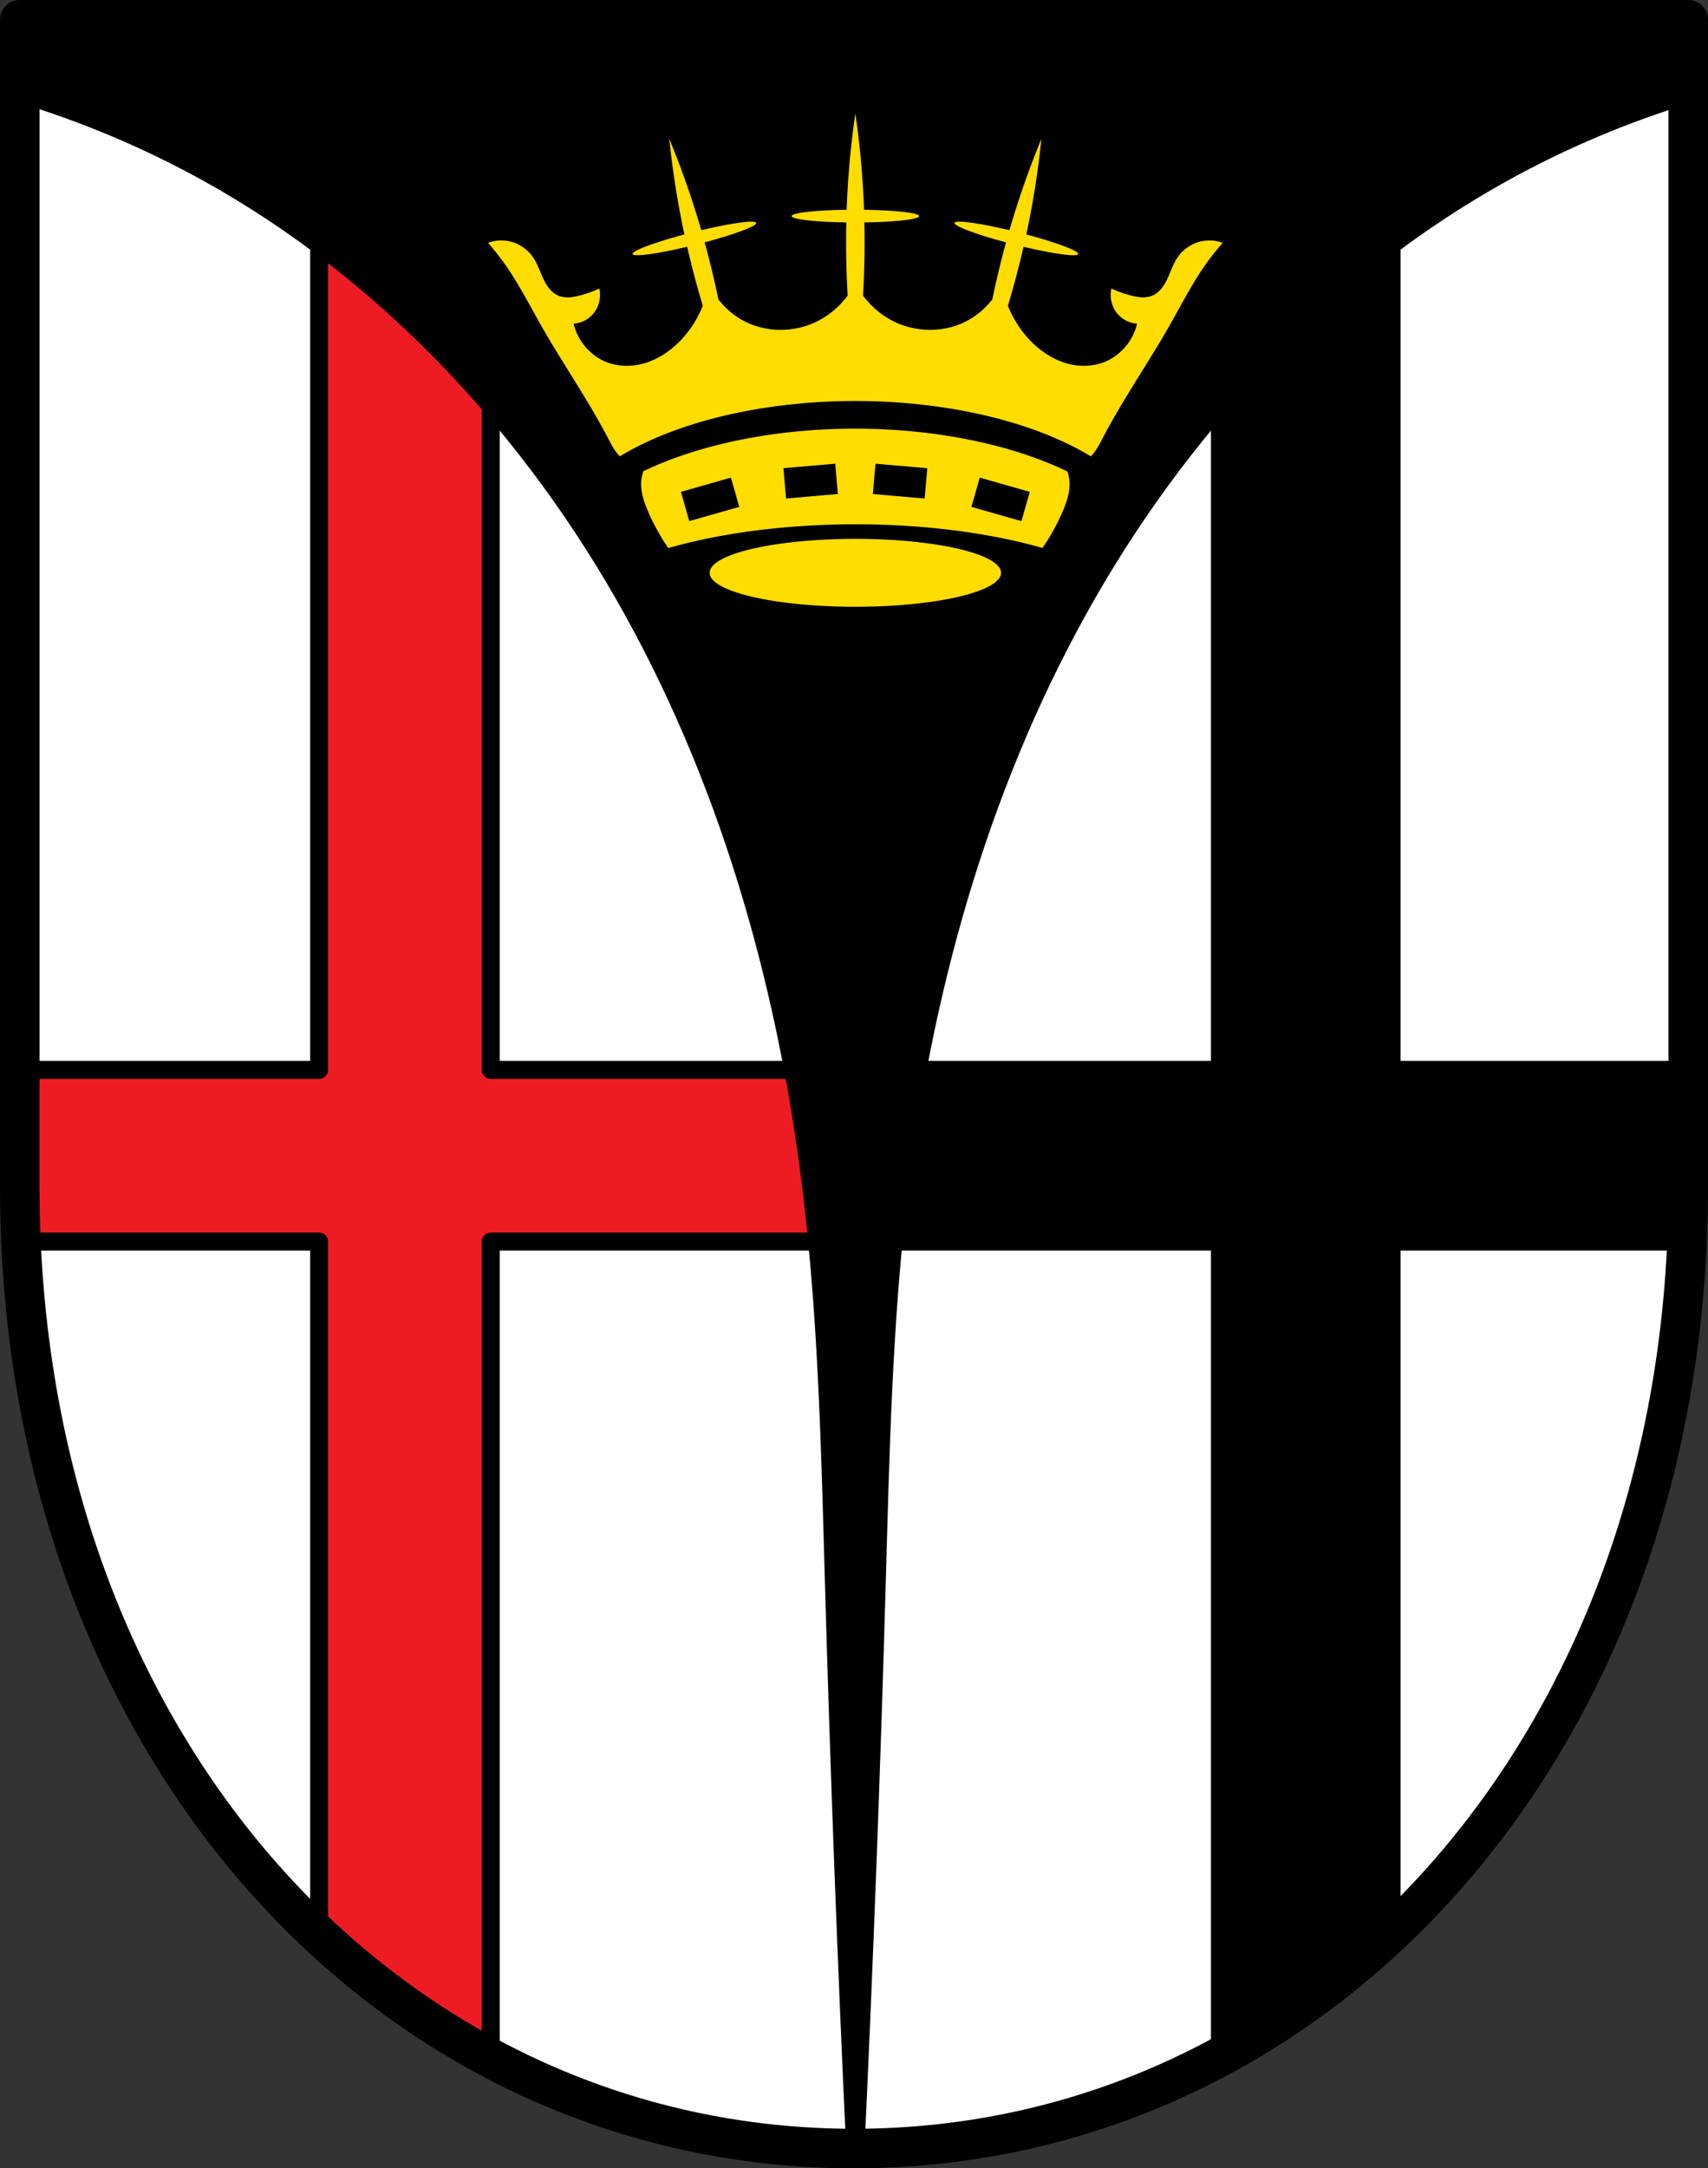 <?xml version="1.0" encoding="UTF-8" standalone="no"?>
<!-- Created with Inkscape (http://www.inkscape.org/) -->

<svg
   xmlns:dc="http://purl.org/dc/elements/1.1/"
   xmlns:cc="http://creativecommons.org/ns#"
   xmlns:rdf="http://www.w3.org/1999/02/22-rdf-syntax-ns#"
   xmlns:svg="http://www.w3.org/2000/svg"
   xmlns="http://www.w3.org/2000/svg"
   xmlns:sodipodi="http://sodipodi.sourceforge.net/DTD/sodipodi-0.dtd"
   xmlns:inkscape="http://www.inkscape.org/namespaces/inkscape"
   width="125.783mm"
   height="159.617mm"
   viewBox="0 0 125.783 159.617"
   version="1.1"
   id="svg865"
   inkscape:version="0.92.5 (2060ec1f9f, 2020-04-08)"
   sodipodi:docname="DEU Mastershausen COA.svg">
  <rect x="0" y="0" width="125.783" height="159.617" fill="#333333" stroke="none"/>
  <defs
     id="defs859">
    <inkscape:path-effect
       effect="spiro"
       id="path-effect1178"
       is_visible="true" />
    <inkscape:path-effect
       effect="spiro"
       id="path-effect1101"
       is_visible="true" />
    <inkscape:path-effect
       effect="spiro"
       id="path-effect1078"
       is_visible="true" />
    <inkscape:path-effect
       effect="spiro"
       id="path-effect903"
       is_visible="true" />
    <inkscape:path-effect
       effect="spiro"
       id="path-effect3644"
       is_visible="true" />
    <inkscape:path-effect
       effect="spiro"
       id="path-effect3636"
       is_visible="true" />
    <inkscape:path-effect
       effect="spiro"
       id="path-effect3544"
       is_visible="true" />
    <inkscape:path-effect
       effect="spiro"
       id="path-effect3466"
       is_visible="true" />
    <inkscape:path-effect
       effect="spiro"
       id="path-effect3544-2"
       is_visible="true" />
    <inkscape:path-effect
       effect="spiro"
       id="path-effect3644-8"
       is_visible="true" />
    <inkscape:path-effect
       effect="spiro"
       id="path-effect3644-3"
       is_visible="true" />
    <inkscape:path-effect
       effect="spiro"
       id="path-effect3636-0"
       is_visible="true" />
    <inkscape:path-effect
       effect="spiro"
       id="path-effect1727-0-1"
       is_visible="true" />
    <inkscape:path-effect
       effect="spiro"
       id="path-effect1731-8-3"
       is_visible="true" />
    <inkscape:path-effect
       effect="spiro"
       id="path-effect1727-3"
       is_visible="true" />
    <inkscape:path-effect
       effect="spiro"
       id="path-effect1731-7"
       is_visible="true" />
    <inkscape:path-effect
       effect="spiro"
       id="path-effect841-8"
       is_visible="true" />
    <inkscape:path-effect
       effect="skeletal"
       id="path-effect6414"
       is_visible="true"
       lpeversion="1"
       pattern="m 26507.414,27761.564 c 0,-13.157 10.678,-23.835 23.835,-23.835 13.157,0 23.835,10.678 23.835,23.835 0,13.157 -10.678,23.835 -23.835,23.835 -13.157,0 -23.835,-10.678 -23.835,-23.835 z"
       copytype="single_stretched"
       prop_scale="0.08"
       scale_y_rel="false"
       spacing="0"
       normal_offset="0"
       tang_offset="0"
       prop_units="false"
       vertical_pattern="false"
       hide_knot="false"
       fuse_tolerance="0" />
    <inkscape:path-effect
       effect="spiro"
       id="path-effect903-2"
       is_visible="true" />
    <inkscape:path-effect
       effect="spiro"
       id="path-effect1078-7"
       is_visible="true" />
    <inkscape:path-effect
       effect="spiro"
       id="path-effect1101-5"
       is_visible="true" />
    <inkscape:path-effect
       effect="spiro"
       id="path-effect1178-9"
       is_visible="true" />
  </defs>
  <sodipodi:namedview
     id="base"
     pagecolor="#ffffff"
     bordercolor="#666666"
     borderopacity="1.0"
     inkscape:pageopacity="0.0"
     inkscape:pageshadow="2"
     inkscape:zoom="1.3144915"
     inkscape:cx="237.70051"
     inkscape:cy="301.63758"
     inkscape:document-units="mm"
     inkscape:current-layer="layer1"
     showgrid="false"
     inkscape:window-width="1920"
     inkscape:window-height="1046"
     inkscape:window-x="-11"
     inkscape:window-y="-11"
     inkscape:window-maximized="1"
     fit-margin-top="0"
     fit-margin-left="0"
     fit-margin-right="0"
     fit-margin-bottom="0"
     inkscape:snap-global="true"
     inkscape:snap-midpoints="true"
     inkscape:snap-smooth-nodes="true" />
  <g
     inkscape:label="Ebene 1"
     inkscape:groupmode="layer"
     id="layer1"
     transform="translate(12.361,170.716)">
    <path
       style="opacity:1;fill:#000000;fill-opacity:1;fill-rule:evenodd;stroke:none;stroke-width:2.91;stroke-linecap:round;stroke-linejoin:round;stroke-miterlimit:4;stroke-dasharray:none;stroke-opacity:1;paint-order:fill markers stroke"
       d="m -10.906,-169.261 v 85.912 c 0,41.282 27.4,70.794 61.436,70.794 34.036,0 61.437,-29.511 61.437,-70.794 v -85.912 z"
       id="rect953-9"
       inkscape:connector-curvature="0"
       sodipodi:nodetypes="cssscc" />
    <flowRoot
       xml:space="preserve"
       id="flowRoot2783"
       style="font-style:normal;font-weight:normal;font-size:26.667px;line-height:1.25;font-family:sans-serif;letter-spacing:0px;word-spacing:0px;fill:#000000;fill-opacity:1;stroke:none"><flowRegion
         id="flowRegion2785"><rect
           id="rect2787"
           width="4.055"
           height="56.766"
           x="1812.468"
           y="-35.759" /></flowRegion><flowPara
         id="flowPara2789" /></flowRoot>    <path
       style="fill:#ffffff;stroke:#000000;stroke-width:5;stroke-linecap:round;stroke-linejoin:round;stroke-miterlimit:4;stroke-dasharray:none;stroke-opacity:1"
       d="M 5.5,25.994 V 330.209 c 0,156.027 103.56,267.566 232.199,267.566 -2.478,-52.894 -4.466,-105.811 -5.967,-158.742 -1.001,-35.317 -1.788,-70.7 -5.873,-105.795 C 219.229,276.279 203.698,219.923 175.939,169.746 148.181,119.569 107.791,75.743 57.619,47.975 41.091,38.827 23.585,31.452 5.5,25.994 Z"
       transform="matrix(0.265,0,0,0.265,-12.361,-170.716)"
       id="path953" />
    <path
       style="fill:#ffffff;stroke:#000000;stroke-width:5;stroke-linecap:round;stroke-linejoin:round;stroke-miterlimit:4;stroke-dasharray:none;stroke-opacity:1"
       d="m 237.699,597.775 c 128.64,0 232.201,-111.539 232.201,-267.566 V 25.994 c -18.085,5.458 -35.591,12.833 -52.119,21.98 -50.172,27.768 -90.561,71.594 -118.32,121.771 -27.759,50.177 -43.29,106.533 -49.92,163.492 -4.085,35.095 -4.872,70.478 -5.873,105.795 -1.5,52.931 -3.491,105.848 -5.969,158.742 z"
       transform="matrix(0.265,0,0,0.265,-12.361,-170.716)"
       id="path901" />
    <path
       style="opacity:1;fill:#ed1c24;fill-opacity:1;fill-rule:evenodd;stroke:#000000;stroke-width:5;stroke-linecap:round;stroke-linejoin:round;stroke-miterlimit:4;stroke-dasharray:none;stroke-dashoffset:0;stroke-opacity:1;paint-order:fill markers stroke"
       d="M 88.68 68.084 L 88.68 297.199 L 5.5 297.199 L 5.5 330.209 C 5.5 332.662 5.527 335.104 5.578 337.535 C 5.59 338.096 5.614 338.651 5.629 339.211 C 5.678 341.107 5.731 343.002 5.811 344.885 C 5.811 344.889 5.81 344.893 5.811 344.896 L 88.68 344.896 L 88.68 538.248 C 88.688 538.256 88.697 538.264 88.705 538.271 C 89.53 539.044 90.359 539.809 91.193 540.568 C 91.437 540.79 91.683 541.01 91.928 541.23 C 93.457 542.61 95.003 543.968 96.564 545.303 C 96.767 545.476 96.967 545.65 97.17 545.822 C 98.039 546.56 98.912 547.292 99.791 548.016 C 99.886 548.094 99.983 548.17 100.078 548.248 C 101.677 549.561 103.293 550.85 104.924 552.115 C 105.339 552.437 105.755 552.759 106.172 553.078 C 106.96 553.681 107.748 554.282 108.543 554.873 C 109.528 555.606 110.518 556.329 111.514 557.045 C 112.32 557.625 113.134 558.195 113.947 558.764 C 114.413 559.089 114.88 559.413 115.348 559.734 C 116.526 560.545 117.713 561.342 118.906 562.129 C 119.584 562.576 120.263 563.024 120.945 563.463 C 121.651 563.917 122.36 564.368 123.07 564.814 C 123.812 565.28 124.558 565.737 125.305 566.193 C 126.359 566.838 127.418 567.473 128.482 568.1 C 129.186 568.514 129.891 568.926 130.6 569.332 C 131.34 569.756 132.081 570.178 132.826 570.594 C 133.691 571.076 134.561 571.549 135.432 572.02 C 135.747 572.19 136.061 572.364 136.377 572.533 L 136.377 344.896 L 227.094 344.896 C 226.718 341.008 226.311 337.121 225.859 333.238 C 224.456 321.18 222.649 309.15 220.416 297.199 L 136.377 297.199 L 136.377 112.779 C 122.093 96.211 106.141 81.133 88.68 68.084 z "
       transform="matrix(0.265,0,0,0.265,-12.361,-170.716)"
       id="rect949-0" />
    <path
       style="opacity:1;fill:#000000;fill-opacity:1;fill-rule:evenodd;stroke:#000000;stroke-width:5;stroke-linecap:round;stroke-linejoin:round;stroke-miterlimit:4;stroke-dasharray:none;stroke-dashoffset:0;stroke-opacity:1;paint-order:fill markers stroke"
       d="M 386.723 68.082 C 369.261 81.131 353.31 96.208 339.025 112.775 L 339.025 297.199 L 254.984 297.199 C 252.751 309.15 250.943 321.18 249.539 333.238 C 249.087 337.121 248.683 341.008 248.307 344.896 L 339.023 344.896 L 339.023 572.533 C 339.307 572.382 339.587 572.225 339.869 572.072 C 340.791 571.575 341.71 571.075 342.625 570.564 C 343.342 570.164 344.056 569.758 344.77 569.35 C 345.562 568.895 346.351 568.435 347.139 567.971 C 348.05 567.433 348.957 566.889 349.861 566.338 C 350.692 565.832 351.521 565.322 352.346 564.805 C 353.046 564.365 353.745 563.921 354.441 563.473 C 355.294 562.924 356.141 562.367 356.986 561.807 C 357.921 561.186 358.851 560.557 359.777 559.922 C 360.394 559.5 361.009 559.075 361.621 558.646 C 362.379 558.116 363.135 557.585 363.887 557.045 C 363.951 556.999 364.014 556.951 364.078 556.904 C 365.008 556.234 365.936 555.558 366.857 554.873 C 366.861 554.871 366.864 554.868 366.867 554.865 C 367.647 554.285 368.42 553.695 369.193 553.104 C 369.661 552.746 370.127 552.387 370.592 552.025 C 372.101 550.853 373.598 549.661 375.08 548.447 C 375.244 548.313 375.409 548.181 375.572 548.047 C 375.591 548.031 375.61 548.016 375.629 548 C 376.475 547.303 377.317 546.597 378.154 545.887 C 378.45 545.636 378.744 545.382 379.039 545.129 C 380.518 543.861 381.983 542.574 383.434 541.266 C 383.691 541.033 383.95 540.802 384.207 540.568 C 385.041 539.809 385.871 539.044 386.695 538.271 C 386.704 538.264 386.712 538.256 386.721 538.248 L 386.721 344.896 L 469.588 344.896 C 469.589 344.861 469.592 344.825 469.594 344.789 C 469.655 343.325 469.691 341.851 469.734 340.379 C 469.762 339.43 469.802 338.487 469.822 337.535 C 469.823 337.52 469.824 337.505 469.824 337.49 C 469.84 336.717 469.837 335.936 469.848 335.16 C 469.871 333.513 469.898 331.867 469.898 330.209 L 469.898 297.199 L 386.723 297.199 L 386.723 68.082 z "
       transform="matrix(0.265,0,0,0.265,-12.361,-170.716)"
       id="rect949-4" />
    <path
       style="opacity:1;fill:none;fill-opacity:1;fill-rule:evenodd;stroke:#000000;stroke-width:2.91;stroke-linecap:round;stroke-linejoin:round;stroke-miterlimit:4;stroke-dasharray:none;stroke-opacity:1;paint-order:fill markers stroke"
       d="m -10.906,-169.261 v 85.912 c 0,41.282 27.4,70.794 61.436,70.794 34.036,0 61.437,-29.511 61.437,-70.794 v -85.912 z"
       id="rect953"
       inkscape:connector-curvature="0"
       sodipodi:nodetypes="cssscc" />
    <path
       style="fill:#ffdd00;fill-opacity:1;stroke:none;stroke-width:1px;stroke-linecap:butt;stroke-linejoin:miter;stroke-opacity:1"
       d="M 237.699 31.541 C 236.421 40.257 235.611 49.225 235.285 58.258 C 235.285 58.265 235.285 58.27 235.285 58.277 C 226.52 58.398 219.987 59.147 219.979 60.031 C 219.982 60.913 226.467 61.661 235.197 61.785 C 235.048 68.565 235.175 75.366 235.564 82.109 C 233.469 84.931 230.782 87.293 227.719 88.941 C 221.305 92.392 213.258 92.572 206.805 89.199 C 204.033 87.751 201.589 85.674 199.645 83.186 C 198.54 77.87 197.267 72.57 195.822 67.326 C 204.257 65.073 210.364 62.764 210.15 61.908 C 209.919 61.055 203.404 61.923 194.881 63.947 C 194.879 63.94 194.878 63.935 194.875 63.928 C 192.353 55.248 189.375 46.749 186.006 38.609 C 186.895 47.373 188.301 56.268 190.191 65.107 C 190.193 65.115 190.192 65.119 190.193 65.127 C 181.724 67.385 175.572 69.706 175.779 70.566 C 176.002 71.419 182.473 70.559 190.965 68.549 C 192.225 74.059 193.678 79.534 195.297 84.938 C 193.833 88.613 191.665 91.997 188.914 94.791 C 186.286 97.46 183.116 99.618 179.586 100.754 C 176.056 101.89 172.158 101.961 168.688 100.646 C 164.131 98.92 160.531 94.755 159.406 89.91 C 161.755 89.773 164.016 88.476 165.357 86.494 C 166.59 84.673 167.031 82.311 166.545 80.15 C 164.782 80.965 162.948 81.619 161.072 82.102 C 160.093 82.354 159.097 82.56 158.088 82.6 C 157.079 82.639 156.055 82.506 155.125 82.102 C 154.157 81.681 153.321 80.978 152.643 80.154 C 151.964 79.331 151.434 78.388 150.977 77.418 C 150.061 75.477 149.41 73.391 148.223 71.611 C 146.881 69.6 144.872 68.065 142.609 67.32 C 141.478 66.948 140.286 66.775 139.098 66.799 C 137.91 66.822 136.728 67.045 135.611 67.463 C 137.397 69.474 139.066 71.593 140.607 73.807 C 144.269 79.065 147.186 84.819 150.363 90.398 C 156.359 100.929 163.307 110.882 168.926 121.629 C 169.632 122.979 170.32 124.348 171.221 125.57 C 171.532 125.993 171.883 126.387 172.252 126.762 C 188.26 117.045 212.3 111.399 237.699 111.391 C 263.098 111.402 287.135 117.051 303.139 126.77 C 303.51 126.393 303.862 125.996 304.176 125.57 C 305.076 124.348 305.765 122.979 306.471 121.629 C 312.089 110.882 319.035 100.929 325.031 90.398 C 328.208 84.819 331.127 79.065 334.789 73.807 C 336.331 71.593 338.001 69.474 339.787 67.463 C 337.555 66.627 335.05 66.576 332.787 67.32 C 330.524 68.065 328.518 69.598 327.176 71.609 C 325.989 73.389 325.335 75.477 324.42 77.418 C 323.962 78.388 323.434 79.331 322.756 80.154 C 322.077 80.978 321.241 81.681 320.273 82.102 C 319.344 82.506 318.316 82.639 317.307 82.6 C 316.298 82.56 315.303 82.354 314.324 82.102 C 312.448 81.619 310.613 80.965 308.85 80.15 C 308.363 82.311 308.808 84.673 310.041 86.494 C 311.383 88.476 313.641 89.773 315.99 89.91 C 314.866 94.755 311.265 98.92 306.709 100.646 C 303.239 101.961 299.34 101.89 295.811 100.754 C 292.281 99.618 289.111 97.458 286.482 94.789 C 283.731 91.994 281.564 88.612 280.1 84.936 C 281.718 79.533 283.172 74.06 284.432 68.551 C 292.926 70.562 299.398 71.422 299.619 70.568 C 299.824 69.708 293.672 67.386 285.203 65.129 C 285.205 65.121 285.21 65.117 285.211 65.109 C 287.102 56.27 288.507 47.374 289.396 38.609 L 289.395 38.609 C 286.026 46.749 283.048 55.249 280.525 63.93 C 280.523 63.937 280.523 63.942 280.521 63.949 C 271.996 61.926 265.479 61.056 265.25 61.91 C 265.039 62.766 271.146 65.075 279.58 67.328 C 278.136 72.57 276.864 77.868 275.76 83.182 C 273.814 85.672 271.367 87.75 268.594 89.199 C 262.14 92.571 254.096 92.392 247.682 88.941 C 244.618 87.293 241.931 84.932 239.836 82.109 C 240.226 75.366 240.352 68.565 240.203 61.785 C 248.933 61.66 255.419 60.913 255.422 60.031 C 255.403 59.147 248.873 58.4 240.115 58.279 C 240.115 58.272 240.115 58.267 240.115 58.26 C 239.79 49.226 238.978 40.257 237.699 31.541 z M 237.699 119.076 C 215.68 119.079 194.536 123.324 178.781 130.904 C 178.479 131.768 178.28 132.671 178.207 133.586 C 177.972 136.527 178.951 139.425 180.113 142.125 C 181.644 145.681 183.53 149.074 185.717 152.248 C 200.542 147.978 218.843 145.651 237.699 145.639 C 256.553 145.642 274.861 147.959 289.701 152.221 C 291.881 149.054 293.763 145.672 295.289 142.125 C 296.451 139.425 297.427 136.525 297.191 133.584 C 297.121 132.699 296.932 131.828 296.646 130.99 C 280.913 123.375 259.753 119.099 237.699 119.076 z M 232.113 128.811 L 232.844 137.23 L 218.447 138.479 L 217.717 130.059 L 232.113 128.811 z M 243.289 128.811 L 257.686 130.059 L 256.955 138.479 L 242.559 137.23 L 243.289 128.811 z M 203.127 132.676 L 205.439 140.805 L 191.541 144.76 L 189.229 136.631 L 203.127 132.676 z M 272.275 132.676 L 286.174 136.631 L 283.861 144.76 L 269.963 140.805 L 272.275 132.676 z M 237.699 149.689 A 40.494 9.431 0 0 0 197.205 159.121 A 40.494 9.431 0 0 0 237.699 168.551 A 40.494 9.431 0 0 0 278.193 159.121 A 40.494 9.431 0 0 0 237.699 149.689 z "
       transform="matrix(0.265,0,0,0.265,-12.361,-170.716)"
       id="path1076" />
  </g>
</svg>
